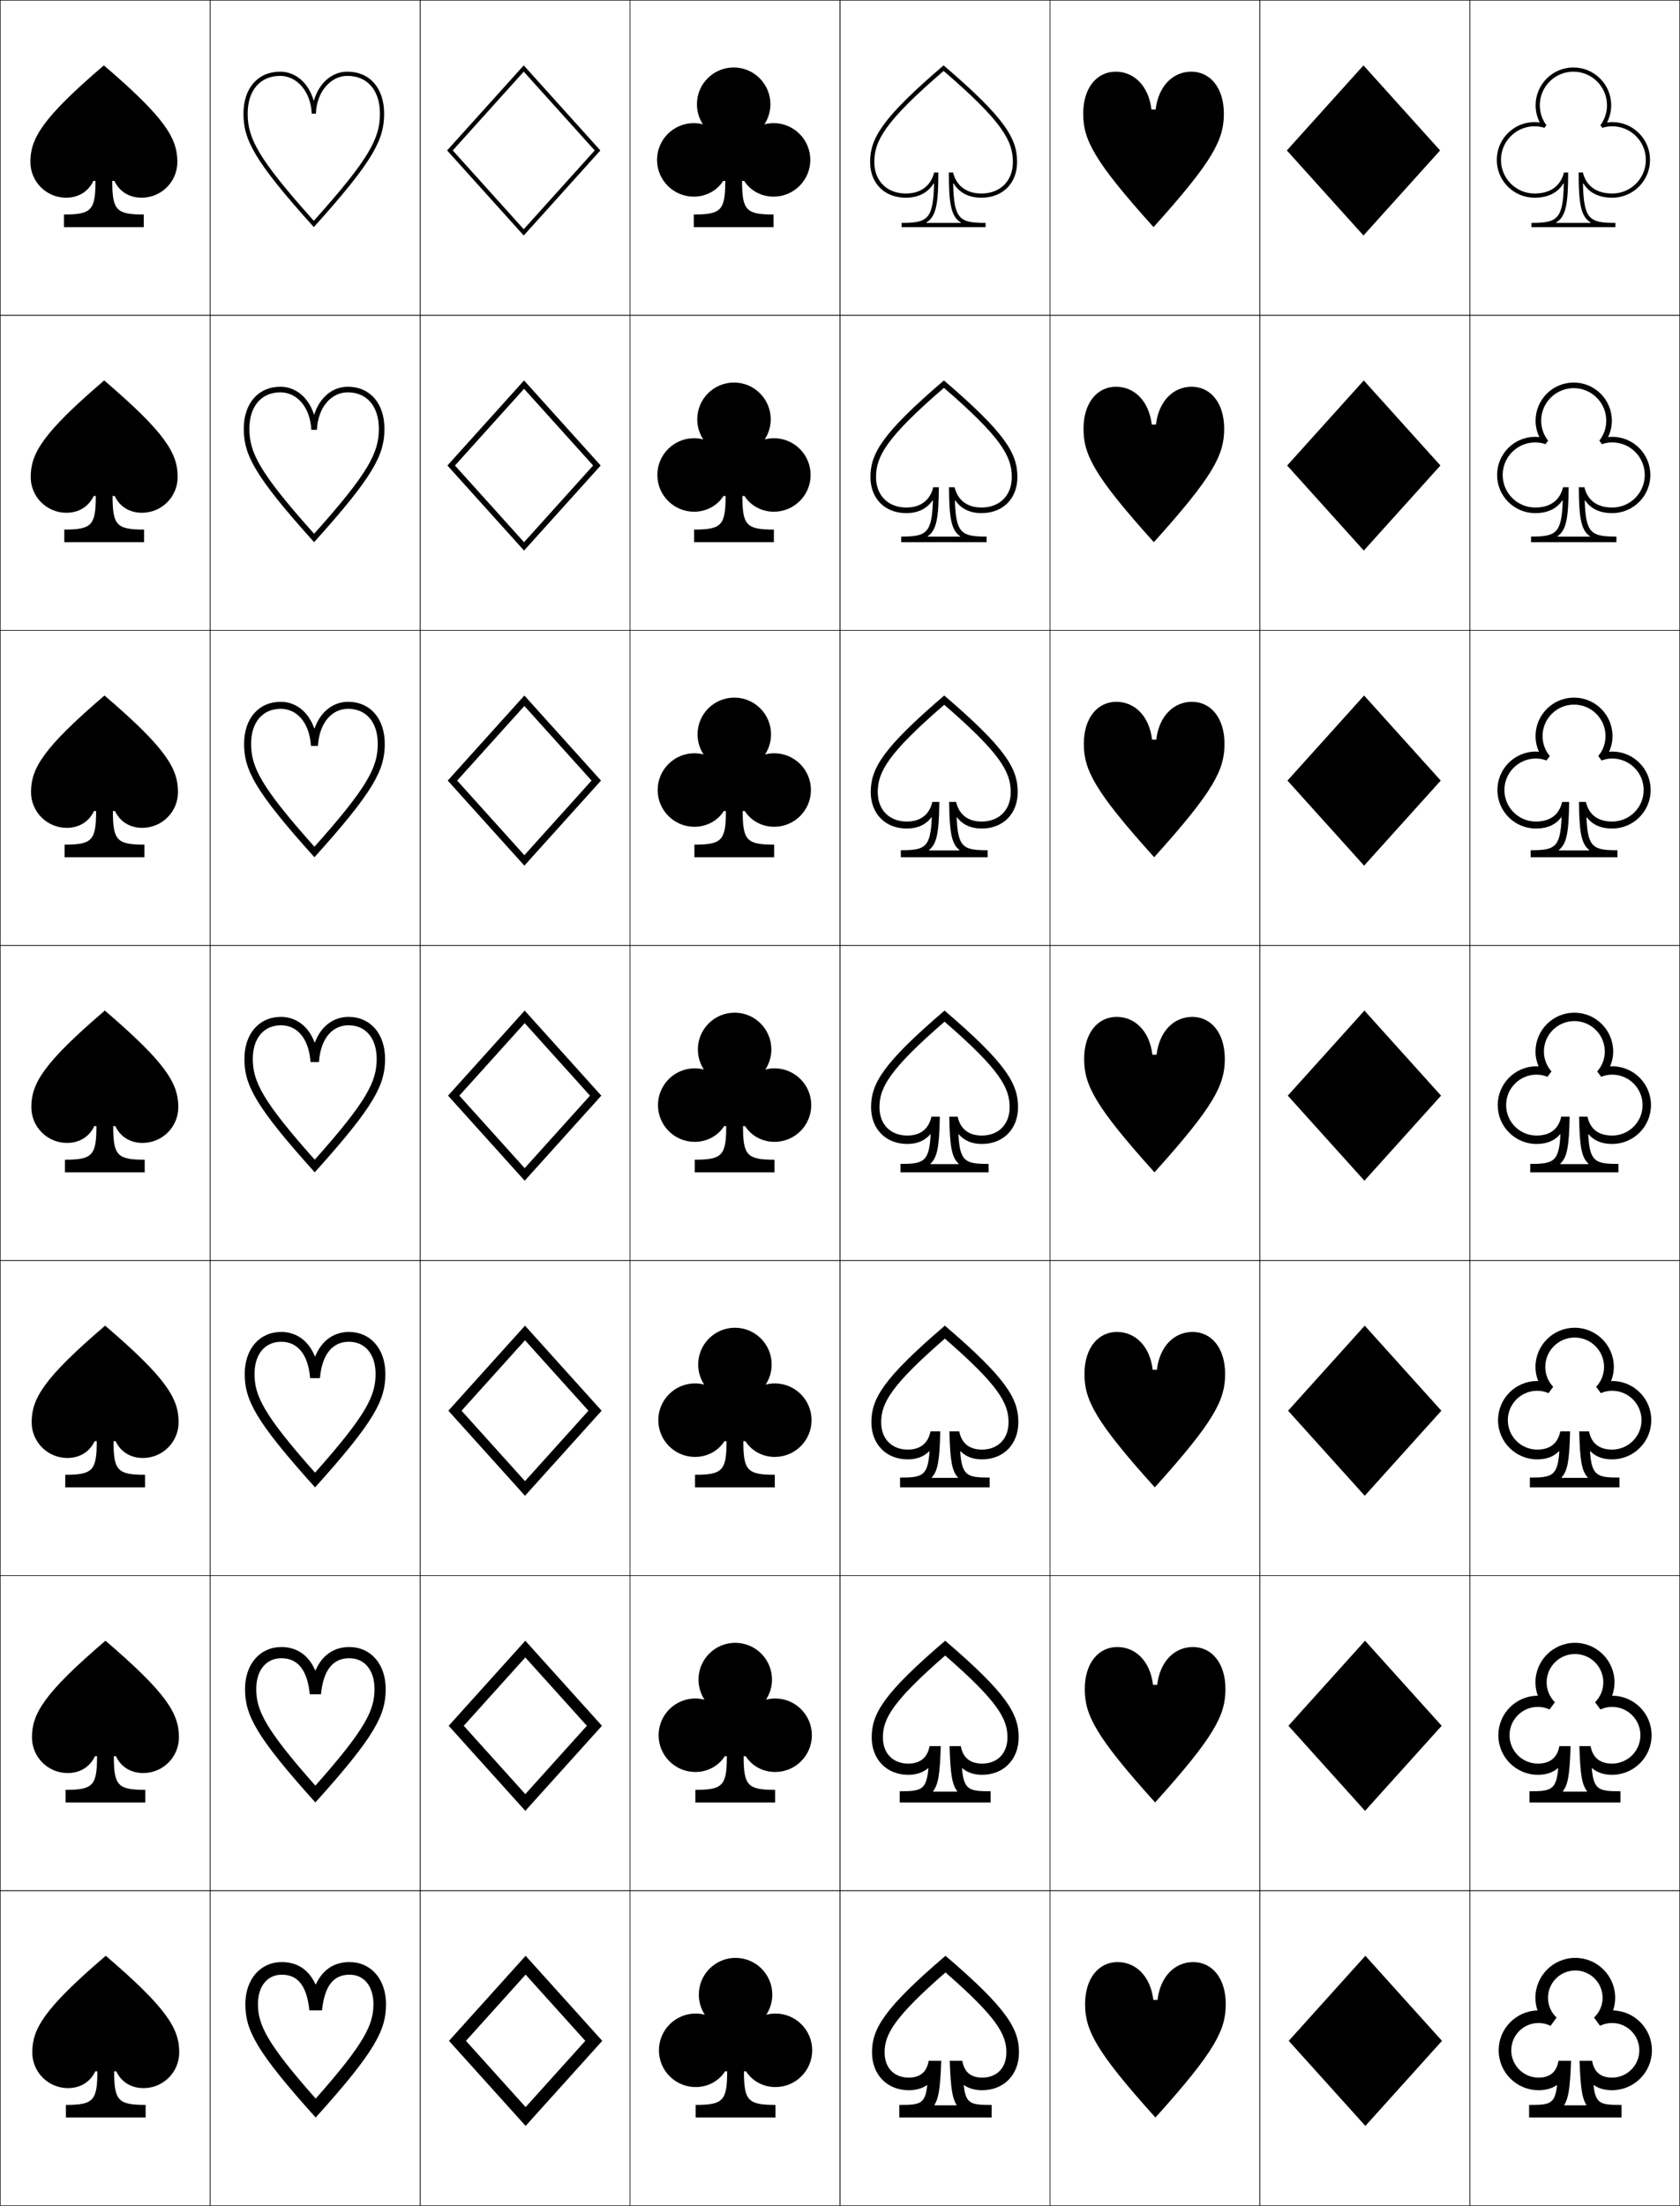 <?xml version="1.0" encoding="utf-8"?>
<!-- Generator: Adobe Illustrator 11 Build 225, SVG Export Plug-In . SVG Version: 6.0.0 Build 78)  -->
<!DOCTYPE svg PUBLIC "-//W3C//DTD SVG 1.0//EN"    "http://www.w3.org/TR/2001/REC-SVG-20010904/DTD/svg10.dtd">
<svg  xmlns="http://www.w3.org/2000/svg" xmlns:xlink="http://www.w3.org/1999/xlink" xmlns:a="http://ns.adobe.com/AdobeSVGViewerExtensions/3.0/"
	 width="800.25" height="1050.25" viewBox="0 0 800.25 1050.25" overflow="visible" enable-background="new 0 0 800.25 1050.25"
	 xml:space="preserve">
		<g id="レイヤー1">
			<g>
				<rect x="0.125" y="0.125" fill="none" stroke="#000000" stroke-width="0.25" width="100" height="150"/> 
				<rect x="100.125" y="0.125" fill="none" stroke="#000000" stroke-width="0.25" width="100" height="150"/> 
				<rect x="200.125" y="0.125" fill="none" stroke="#000000" stroke-width="0.25" width="100" height="150"/> 
				<rect x="300.125" y="0.125" fill="none" stroke="#000000" stroke-width="0.25" width="100" height="150"/> 
				<rect x="400.125" y="0.125" fill="none" stroke="#000000" stroke-width="0.25" width="100" height="150"/> 
				<rect x="500.125" y="0.125" fill="none" stroke="#000000" stroke-width="0.25" width="100" height="150"/> 
				<rect x="600.125" y="0.125" fill="none" stroke="#000000" stroke-width="0.25" width="100" height="150"/> 
				<rect x="0.125" y="150.125" fill="none" stroke="#000000" stroke-width="0.25" width="100" height="150"/> 
				<rect x="100.125" y="150.125" fill="none" stroke="#000000" stroke-width="0.25" width="100" height="150"/> 
				<rect x="200.125" y="150.125" fill="none" stroke="#000000" stroke-width="0.25" width="100" height="150"/> 
				<rect x="300.125" y="150.125" fill="none" stroke="#000000" stroke-width="0.25" width="100" height="150"/> 
				<rect x="400.125" y="150.125" fill="none" stroke="#000000" stroke-width="0.25" width="100" height="150"/> 
				<rect x="500.125" y="150.125" fill="none" stroke="#000000" stroke-width="0.25" width="100" height="150"/> 
				<rect x="600.125" y="150.125" fill="none" stroke="#000000" stroke-width="0.25" width="100" height="150"/> 
				<rect x="0.125" y="300.125" fill="none" stroke="#000000" stroke-width="0.25" width="100" height="150"/> 
				<rect x="100.125" y="300.125" fill="none" stroke="#000000" stroke-width="0.25" width="100" height="150"/> 
				<rect x="200.125" y="300.125" fill="none" stroke="#000000" stroke-width="0.25" width="100" height="150"/> 
				<rect x="300.125" y="300.125" fill="none" stroke="#000000" stroke-width="0.25" width="100" height="150"/> 
				<rect x="400.125" y="300.125" fill="none" stroke="#000000" stroke-width="0.25" width="100" height="150"/> 
				<rect x="500.125" y="300.125" fill="none" stroke="#000000" stroke-width="0.25" width="100" height="150"/> 
				<rect x="600.125" y="300.125" fill="none" stroke="#000000" stroke-width="0.25" width="100" height="150"/> 
				<rect x="0.125" y="450.125" fill="none" stroke="#000000" stroke-width="0.25" width="100" height="150"/> 
				<rect x="100.125" y="450.125" fill="none" stroke="#000000" stroke-width="0.25" width="100" height="150"/> 
				<rect x="200.125" y="450.125" fill="none" stroke="#000000" stroke-width="0.25" width="100" height="150"/> 
				<rect x="300.125" y="450.125" fill="none" stroke="#000000" stroke-width="0.25" width="100" height="150"/> 
				<rect x="400.125" y="450.125" fill="none" stroke="#000000" stroke-width="0.25" width="100" height="150"/> 
				<rect x="500.125" y="450.125" fill="none" stroke="#000000" stroke-width="0.25" width="100" height="150"/> 
				<rect x="600.125" y="450.125" fill="none" stroke="#000000" stroke-width="0.25" width="100" height="150"/> 
				<rect x="0.125" y="600.125" fill="none" stroke="#000000" stroke-width="0.25" width="100" height="150"/> 
				<rect x="100.125" y="600.125" fill="none" stroke="#000000" stroke-width="0.25" width="100" height="150"/> 
				<rect x="200.125" y="600.125" fill="none" stroke="#000000" stroke-width="0.25" width="100" height="150"/> 
				<rect x="300.125" y="600.125" fill="none" stroke="#000000" stroke-width="0.25" width="100" height="150"/> 
				<rect x="400.125" y="600.125" fill="none" stroke="#000000" stroke-width="0.25" width="100" height="150"/> 
				<rect x="500.125" y="600.125" fill="none" stroke="#000000" stroke-width="0.25" width="100" height="150"/> 
				<rect x="600.125" y="600.125" fill="none" stroke="#000000" stroke-width="0.25" width="100" height="150"/> 
				<rect x="0.125" y="750.125" fill="none" stroke="#000000" stroke-width="0.25" width="100" height="150"/> 
				<rect x="100.125" y="750.125" fill="none" stroke="#000000" stroke-width="0.25" width="100" height="150"/> 
				<rect x="200.125" y="750.125" fill="none" stroke="#000000" stroke-width="0.25" width="100" height="150"/> 
				<rect x="300.125" y="750.125" fill="none" stroke="#000000" stroke-width="0.25" width="100" height="150"/> 
				<rect x="400.125" y="750.125" fill="none" stroke="#000000" stroke-width="0.25" width="100" height="150"/> 
				<rect x="500.125" y="750.125" fill="none" stroke="#000000" stroke-width="0.25" width="100" height="150"/> 
				<rect x="600.125" y="750.125" fill="none" stroke="#000000" stroke-width="0.25" width="100" height="150"/> 
				<rect x="0.125" y="900.125" fill="none" stroke="#000000" stroke-width="0.25" width="100" height="150"/> 
				<rect x="100.125" y="900.125" fill="none" stroke="#000000" stroke-width="0.25" width="100" height="150"/> 
				<rect x="200.125" y="900.125" fill="none" stroke="#000000" stroke-width="0.25" width="100" height="150"/> 
				<rect x="300.125" y="900.125" fill="none" stroke="#000000" stroke-width="0.25" width="100" height="150"/> 
				<rect x="400.125" y="900.125" fill="none" stroke="#000000" stroke-width="0.25" width="100" height="150"/> 
				<rect x="500.125" y="900.125" fill="none" stroke="#000000" stroke-width="0.25" width="100" height="150"/> 
				<rect x="600.125" y="900.125" fill="none" stroke="#000000" stroke-width="0.25" width="100" height="150"/> 
				<rect x="700.125" y="0.125" fill="none" stroke="#000000" stroke-width="0.25" width="100" height="150"/> 
				<rect x="700.125" y="150.125" fill="none" stroke="#000000" stroke-width="0.25" width="100" height="150"/> 
				<rect x="700.125" y="300.125" fill="none" stroke="#000000" stroke-width="0.25" width="100" height="150"/> 
				<rect x="700.125" y="450.125" fill="none" stroke="#000000" stroke-width="0.25" width="100" height="150"/> 
				<rect x="700.125" y="600.125" fill="none" stroke="#000000" stroke-width="0.25" width="100" height="150"/> 
				<rect x="700.125" y="750.125" fill="none" stroke="#000000" stroke-width="0.25" width="100" height="150"/> 
				<rect x="700.125" y="900.125" fill="none" stroke="#000000" stroke-width="0.25" width="100" height="150"/> 
			</g>
			<g>
				<path d="M69.375,1008.125v-6c-13.085,0-15-2.05-15-16h1c2.389,5.087,7.096,8,13,8
					c9.389,0,17-7.611,17-17c0-11.198-5.559-20.814-35-46c-29.441,25.186-35,34.802-35,46
					c0,9.389,7.611,17,17,17c5.904,0,10.611-2.913,13-8h1c0,13.95-1.915,16-15,16v6H69.375z"/>
				<path d="M69.225,858.125v-6c-13.085,0-15-2.05-15-16h1c2.389,5.087,7.096,8,13,8
					c9.389,0,17-7.611,17-17c0-11.198-5.559-20.814-35-46c-29.441,25.186-35,34.802-35,46
					c0,9.389,7.611,17,17,17c5.904,0,10.611-2.913,13-8h1c0,13.95-1.915,16-15,16v6H69.225z"/>
				<path d="M69.075,708.125v-6c-13.084,0-15-2.05-15-16h1c2.389,5.087,7.096,8,13,8
					c9.388,0,17-7.611,17-17c0-11.198-5.559-20.814-35-46
					c-29.442,25.186-35,34.802-35,46c0,9.389,7.611,17,17,17
					c5.904,0,10.611-2.913,13-8h1c0,13.95-1.915,16-15,16v6H69.075z"/>
				<path d="M68.925,558.125v-6c-13.085,0-15-2.05-15-16h1c2.389,5.087,7.096,8,13,8
					c9.389,0,17-7.611,17-17c0-11.198-5.559-20.814-35-46c-29.441,25.186-35,34.802-35,46
					c0,9.389,7.611,17,17,17c5.904,0,10.611-2.913,13-8h1c0,13.95-1.915,16-15,16v6H68.925z"/>
				<path d="M68.774,408.125v-6c-13.085,0-15-2.049-15-16h1
					c2.388,5.087,7.096,8,13,8c9.389,0,17-7.611,17-17
					c0-11.198-5.559-20.814-35-46c-29.441,25.185-35,34.802-35,46
					c0,9.389,7.611,17,17,17c5.904,0,10.611-2.914,13-8h1
					c0,13.951-1.916,16-15,16v6H68.774z"/>
				<path d="M68.625,258.125v-6c-13.085,0-15-2.05-15-16h1c2.389,5.087,7.096,8,13,8
					c9.389,0,17-7.611,17-17c0-11.198-5.559-20.814-35-46c-29.441,25.186-35,34.802-35,46
					c0,9.389,7.611,17,17,17c5.904,0,10.611-2.913,13-8h1c0,13.95-1.915,16-15,16v6H68.625z"/>
				<path d="M68.475,108.125v-6c-13.085,0-15-2.05-15-16h1c2.389,5.087,7.096,8,13,8
					c9.389,0,17-7.611,17-17c0-11.198-5.559-20.814-35-46c-29.441,25.186-35,34.802-35,46
					c0,9.389,7.611,17,17,17c5.904,0,10.611-2.913,13-8h1c0,13.95-1.915,16-15,16v6H68.475z"/>
			</g>
			<g>
				<path d="M551.375,952.125c1.354-11.396,8.423-18,17-18c8.964,0,15.5,7.62,15.5,20
					c0,12.3-4.917,22.293-33.5,54c-28.583-31.707-33.5-41.7-33.5-54c0-12.38,6.536-20,15.5-20
					c8.577,0,15.646,6.604,17,18H551.375z"/>
				<path d="M551.225,802.125c1.354-11.396,8.423-18,17-18c8.964,0,15.5,7.62,15.5,20
					c0,12.3-4.917,22.293-33.5,54c-28.583-31.707-33.5-41.7-33.5-54c0-12.38,6.536-20,15.5-20
					c8.577,0,15.646,6.604,17,18H551.225z"/>
				<path d="M551.075,652.125c1.354-11.396,8.423-18,17-18c8.964,0,15.5,7.62,15.5,20
					c0,12.3-4.917,22.293-33.5,54c-28.583-31.707-33.5-41.7-33.5-54c0-12.38,6.536-20,15.5-20
					c8.577,0,15.646,6.604,17,18H551.075z"/>
				<path d="M550.925,502.125c1.354-11.396,8.423-18,17-18c8.964,0,15.5,7.62,15.5,20
					c0,12.3-4.917,22.293-33.5,54c-28.583-31.707-33.5-41.7-33.5-54c0-12.38,6.536-20,15.5-20
					c8.577,0,15.646,6.604,17,18H550.925z"/>
				<path d="M550.774,352.125c1.354-11.396,8.423-18,17-18c8.964,0,15.5,7.62,15.5,20
					c0,12.3-4.917,22.293-33.5,54c-28.583-31.707-33.5-41.7-33.5-54
					c0-12.379,6.536-20,15.5-20c8.577,0,15.646,6.604,17,18H550.774z"/>
				<path d="M550.625,202.125c1.354-11.396,8.423-18,17-18c8.964,0,15.5,7.62,15.5,20
					c0,12.3-4.917,22.293-33.5,54c-28.583-31.707-33.5-41.7-33.5-54c0-12.38,6.536-20,15.5-20
					c8.577,0,15.646,6.604,17,18H550.625z"/>
				<path d="M550.475,52.125c1.354-11.396,8.423-18,17-18c8.964,0,15.5,7.62,15.5,20
					c0,12.3-4.917,22.293-33.5,54c-28.583-31.707-33.5-41.7-33.5-54c0-12.38,6.536-20,15.5-20
					c8.577,0,15.646,6.604,17,18H550.475z"/>
			</g>
			<g>
				<path d="M369.375,1008.125v-6c-13.085,0-15-2.05-15-16h1c2.925,4.639,8.205,7.5,14,7.5
					c9.665,0,17.5-7.835,17.5-17.5s-7.835-17.5-17.5-17.5c-1.508,0-2.963,0.211-4.357,0.569
					c1.801-2.751,2.857-6.035,2.857-9.569c0-9.665-7.835-17.5-17.5-17.5s-17.5,7.835-17.5,17.5
					c0,3.534,1.057,6.818,2.857,9.569C334.338,958.836,332.883,958.625,331.375,958.625
					c-9.665,0-17.5,7.835-17.5,17.5s7.835,17.5,17.5,17.5c5.795,0,11.075-2.861,14-7.5h1
					c0,13.95-1.915,16-15,16v6H369.375z"/>
				<path d="M369.225,858.125v-6c-13.085,0-15-2.05-15-16h1c2.925,4.639,8.205,7.5,14,7.5
					c9.665,0,17.5-7.835,17.5-17.5s-7.835-17.5-17.5-17.5c-1.508,0-2.963,0.211-4.357,0.569
					c1.801-2.751,2.857-6.035,2.857-9.569c0-9.665-7.835-17.5-17.5-17.5s-17.5,7.835-17.5,17.5
					c0,3.534,1.057,6.818,2.857,9.569c-1.395-0.358-2.85-0.569-4.357-0.569
					c-9.665,0-17.5,7.835-17.5,17.5s7.835,17.5,17.5,17.5c5.795,0,11.075-2.861,14-7.5h1
					c0,13.95-1.915,16-15,16v6H369.225z"/>
				<path d="M369.075,708.125v-6c-13.085,0-15-2.05-15-16h1c2.925,4.639,8.205,7.5,14,7.5
					c9.665,0,17.5-7.835,17.5-17.5s-7.835-17.5-17.5-17.5c-1.508,0-2.963,0.211-4.357,0.569
					c1.801-2.751,2.857-6.035,2.857-9.569c0-9.665-7.835-17.5-17.5-17.5
					s-17.5,7.835-17.5,17.5c0,3.534,1.057,6.818,2.858,9.569
					c-1.395-0.358-2.85-0.569-4.358-0.569c-9.665,0-17.5,7.835-17.5,17.5
					s7.835,17.5,17.5,17.5c5.795,0,11.076-2.861,14-7.5h1c0,13.95-1.915,16-15,16v6H369.075z"/>
				<path d="M368.925,558.125v-6c-13.085,0-15-2.05-15-16h1c2.925,4.639,8.205,7.5,14,7.5
					c9.665,0,17.5-7.835,17.5-17.5s-7.835-17.5-17.5-17.5c-1.508,0-2.963,0.211-4.357,0.569
					c1.801-2.751,2.857-6.035,2.857-9.569c0-9.665-7.835-17.5-17.5-17.5s-17.5,7.835-17.5,17.5
					c0,3.534,1.057,6.818,2.857,9.569c-1.395-0.358-2.85-0.569-4.357-0.569
					c-9.665,0-17.5,7.835-17.5,17.5s7.835,17.5,17.5,17.5c5.795,0,11.075-2.861,14-7.5h1
					c0,13.95-1.915,16-15,16v6H368.925z"/>
				<path d="M368.774,408.125v-6c-13.085,0-15-2.049-15-16h1c2.925,4.639,8.205,7.5,14,7.5
					c9.665,0,17.5-7.834,17.5-17.5s-7.835-17.5-17.5-17.5
					c-1.508,0-2.963,0.211-4.357,0.57c1.801-2.751,2.857-6.035,2.857-9.57
					c0-9.665-7.835-17.5-17.5-17.5s-17.5,7.835-17.5,17.5
					c0,3.535,1.056,6.819,2.857,9.57c-1.395-0.359-2.85-0.57-4.357-0.57
					c-9.665,0-17.5,7.835-17.5,17.5s7.835,17.5,17.5,17.5
					c5.795,0,11.075-2.861,14-7.5h1c0,13.951-1.916,16-15,16v6H368.774z"/>
				<path d="M368.625,258.125v-6c-13.085,0-15-2.05-15-16h1c2.925,4.639,8.205,7.5,14,7.5
					c9.665,0,17.5-7.835,17.5-17.5s-7.835-17.5-17.5-17.5c-1.508,0-2.963,0.211-4.357,0.569
					c1.801-2.751,2.857-6.035,2.857-9.569c0-9.665-7.835-17.5-17.5-17.5s-17.5,7.835-17.5,17.5
					c0,3.534,1.057,6.818,2.857,9.569C333.588,208.836,332.133,208.625,330.625,208.625
					c-9.665,0-17.5,7.835-17.5,17.5s7.835,17.5,17.5,17.5c5.795,0,11.075-2.861,14-7.5h1
					c0,13.95-1.915,16-15,16v6H368.625z"/>
				<path d="M368.475,108.125v-6c-13.085,0-15-2.05-15-16h1c2.925,4.639,8.205,7.5,14,7.5
					c9.665,0,17.5-7.835,17.5-17.5s-7.835-17.5-17.5-17.5c-1.508,0-2.963,0.211-4.357,0.569
					c1.801-2.751,2.857-6.035,2.857-9.569c0-9.665-7.835-17.5-17.5-17.5
					c-9.665,0-17.5,7.835-17.5,17.5c0,3.534,1.057,6.818,2.857,9.569
					c-1.395-0.358-2.85-0.569-4.357-0.569c-9.665,0-17.5,7.835-17.5,17.5
					s7.835,17.5,17.5,17.5c5.795,0,11.075-2.861,14-7.5h1c0,13.95-1.915,16-15,16v6H368.475z"/>
			</g>
			<g>
				<polygon points="650.375,1012.125 613.875,971.625 650.375,931.125 686.875,971.625 "/>
				<polygon points="650.225,862.125 613.725,821.625 650.225,781.125 686.725,821.625 "/>
				<polygon points="650.075,712.125 613.575,671.625 650.075,631.125 686.575,671.625 "/>
				<polygon points="649.925,562.125 613.425,521.625 649.925,481.125 686.425,521.625 "/>
				<polygon points="649.774,412.125 613.274,371.625 649.774,331.125 686.274,371.625 "/>
				<polygon points="649.625,262.125 613.125,221.625 649.625,181.125 686.125,221.625 "/>
				<polygon points="649.475,112.125 612.975,71.625 649.475,31.125 685.975,71.625 "/>
			</g>
			<g>
				<polygon points="250.375,931.125 213.875,971.625 250.375,1012.125 250.375,1003.163 221.952,971.625 
					250.375,940.087 278.798,971.625 250.375,1003.163 250.375,1012.125 286.875,971.625 "/>
				<polygon points="250.225,781.125 213.725,821.625 250.225,862.125 250.225,854.159 220.904,821.625 
					250.225,789.091 279.545,821.625 250.225,854.159 250.225,862.125 286.725,821.625 "/>
				<polygon points="250.075,631.125 213.575,671.625 250.075,712.125 250.075,705.154 219.857,671.625 
					250.075,638.096 280.292,671.625 250.075,705.154 250.075,712.125 286.575,671.625 "/>
				<polygon points="249.925,481.125 213.425,521.625 249.925,562.125 249.925,556.15 218.81,521.625 
					249.925,487.1 281.04,521.625 249.925,556.15 249.925,562.125 286.425,521.625 "/>
				<polygon points="249.775,407.146 217.762,371.625 249.775,336.104 281.787,371.625 
					249.775,407.146 249.775,412.125 286.274,371.625 249.775,331.125 213.274,371.625 
					249.775,412.125 "/>
				<polygon points="249.625,258.142 216.715,221.625 249.625,185.108 282.535,221.625 249.625,258.142 
					249.625,262.125 286.125,221.625 249.625,181.125 213.125,221.625 249.625,262.125 "/>
				<polygon points="249.475,31.125 212.975,71.625 249.475,112.125 249.475,109.138 215.667,71.625 
					249.475,34.112 283.283,71.625 249.475,109.138 249.475,112.125 285.975,71.625 "/>
			</g>
			<line x1="165.475" y1="36.125" x2="165.475" y2="34.125"/>
			<g>
				<path d="M149.576,47.78C151.914,39.688,157.993,34.125,165.475,34.125v2
					c-7.904,0-14.633,7.47-15,18h-2c-0.367-10.53-7.096-18-15-18c-9.561,0-15.5,6.897-15.5,18
					c0,11.639,4.855,21.285,31.5,50.998c26.645-29.713,31.5-39.359,31.5-50.998
					c0-11.103-5.939-18-15.5-18v-2c10.703,0,17.5,7.898,17.5,20c0,12.3-4.917,22.293-33.5,54
					c-28.583-31.707-33.5-41.7-33.5-54c0-12.102,6.797-20,17.5-20
					c7.482,0,13.562,5.563,15.9,13.655H149.576z"/>
				<path d="M180.458,204.125c0-10.669-5.691-17.333-14.805-17.333V184.125
					c10.62,0,17.472,7.953,17.472,20c0,12.3-4.917,22.293-33.5,54
					c-28.583-31.707-33.5-41.7-33.5-54c0-12.047,6.852-20,17.472-20
					c7.173,0,13.33,4.988,15.928,13.144h0.2
					C152.323,189.113,158.479,184.125,165.653,184.125v2.666
					c-7.81,0-14.172,7.017-14.695,17.833h-2.667
					c-0.523-10.816-6.885-17.833-14.695-17.833c-9.114,0-14.806,6.664-14.806,17.333
					c0,11.31,4.708,20.809,30.833,49.998C175.75,224.934,180.458,215.435,180.458,204.125z
					"/>
				<path d="M179.941,354.125c0-10.236-5.442-16.667-14.11-16.667V334.125
					c10.537,0,17.444,8.007,17.444,20c0,12.3-4.917,22.293-33.5,54
					c-28.583-31.707-33.5-41.7-33.5-54c0-11.993,6.907-20,17.444-20
					c6.864,0,13.098,4.413,15.957,12.633H149.875
					c2.859-8.22,9.092-12.633,15.956-12.633v3.333
					c-7.715,0-13.711,6.564-14.389,17.667h-3.333
					c-0.678-11.103-6.674-17.667-14.39-17.667c-8.668,0-14.11,6.43-14.11,16.667
					c0,10.981,4.561,20.332,30.167,48.997C175.381,374.457,179.941,365.106,179.941,354.125z"
					/>
				<path d="M133.841,484.125c6.555,0,12.865,3.837,15.984,12.121h0.199
					c3.119-8.284,9.43-12.121,15.984-12.121v4c-7.621,0-13.25,6.111-14.084,17.5h-4
					c-0.834-11.389-6.463-17.5-14.084-17.5c-8.223,0-13.416,6.196-13.416,16
					c0,10.652,4.413,19.855,29.5,47.996c25.087-28.141,29.5-37.344,29.5-47.996
					c0-9.804-5.193-16-13.416-16v-4c10.454,0,17.416,8.062,17.416,20
					c0,12.3-4.917,22.293-33.5,54c-28.583-31.707-33.5-41.7-33.5-54
					C116.425,492.187,123.387,484.125,133.841,484.125z"/>
				<path d="M150.074,708.125c-28.583-31.707-33.5-41.7-33.5-54
					c0-11.885,7.017-20,17.387-20c6.246,0,12.634,3.261,16.013,11.609h0.199
					c3.379-8.349,9.768-11.609,16.013-11.609v4.666
					c-7.527,0-12.789,5.658-13.779,17.334h-4.667
					c-0.989-11.676-6.251-17.334-13.779-17.334c-7.776,0-12.721,5.963-12.721,15.334
					c0,10.323,4.266,19.379,28.833,46.995c24.568-27.616,28.834-36.672,28.834-46.995
					c0-9.371-4.945-15.334-12.722-15.334V634.125c10.371,0,17.388,8.115,17.388,20
					C183.575,666.425,178.658,676.418,150.074,708.125z"/>
				<path d="M150.225,858.125c-28.583-31.707-33.5-41.7-33.5-54c0-11.83,7.072-20,17.359-20
					c5.936,0,12.401,2.686,16.04,11.099h0.2
					c3.639-8.413,10.104-11.099,16.041-11.099v5.333
					c-7.434,0-12.33,5.205-13.474,17.167h-5.333
					c-1.145-11.962-6.041-17.167-13.474-17.167c-7.33,0-12.026,5.729-12.026,14.667
					c0,9.995,4.118,18.903,28.167,45.994c24.048-27.091,28.167-35.999,28.167-45.994
					c0-8.938-4.696-14.667-12.026-14.667V784.125c10.288,0,17.359,8.17,17.359,20
					C183.725,816.425,178.808,826.418,150.225,858.125z"/>
				<path d="M134.206,934.125c-10.204,0-17.331,8.225-17.331,20c0,12.3,4.917,22.293,33.5,54
					c28.583-31.707,33.5-41.7,33.5-54c0-11.775-7.127-20-17.331-20v6
					c6.884,0,11.331,5.495,11.331,14c0,9.666-3.971,18.427-27.5,44.993
					c-23.529-26.566-27.5-35.327-27.5-44.993c0-8.505,4.447-14,11.331-14
					c7.34,0,11.869,4.752,13.169,17h6c1.3-12.248,5.829-17,13.169-17v-6
					c-5.627,0-12.17,2.11-16.069,10.588h-0.2
					C146.375,936.235,139.833,934.125,134.206,934.125z"/>
			</g>
			<g>
				<path d="M457.684,106.125v-0.2c-4.754-2.844-5.709-9.229-5.709-23.8h2
					c1.632,6.462,6.48,10,13.5,10c8.846,0,15-5.823,15-15c0-10.097-5.025-19.271-33-43.354
					V31.125c29.441,25.186,35,34.802,35,46c0,10.168-6.832,17-17,17
					c-6.037,0-10.527-2.415-13.25-6.768h-0.2
					c0.362,16.99,2.998,18.768,15.45,18.768v2h-40v-2
					c12.452,0,15.088-1.777,15.45-18.768h-0.2
					c-2.723,4.353-7.213,6.768-13.25,6.768c-10.168,0-17-6.832-17-17
					c0-11.198,5.559-20.814,35-46v2.646c-27.975,24.082-33,33.257-33,43.354
					c0,9.177,6.154,15,15,15c7.02,0,11.868-3.538,13.5-10h2
					c0,14.57-0.955,20.956-5.709,23.8V106.125H457.684z"/>
				<path d="M449.625,184.653V181.125c29.44,25.185,34.999,34.802,34.999,46
					c0,10.24-6.893,17.167-17.083,17.167c-5.601,0-9.811-2.144-12.478-6.036h-0.2
					c0.471,15.683,3.099,17.203,15.095,17.203v2.666h-40.667v-2.666
					c11.996,0,14.624-1.52,15.096-17.203h-0.201
					c-2.667,3.892-6.877,6.036-12.478,6.036c-10.191,0-17.084-6.927-17.084-17.167
					c0-11.198,5.559-20.815,35.001-46V184.653
					c-27.396,23.628-32.334,32.63-32.334,42.472c0,8.892,5.901,14.5,14.417,14.5
					c6.763,0,11.326-3.404,12.831-9.667h2.666
					c-0.084,14.436-1.017,20.43-5.296,23.333v0.2h15.431v-0.2
					c-4.279-2.903-5.213-8.897-5.296-23.333h2.667
					c1.504,6.263,6.068,9.667,12.83,9.667c8.516,0,14.417-5.608,14.417-14.5
					C481.958,217.283,477.021,208.281,449.625,184.653z"/>
				<path d="M449.774,335.535V331.125c29.441,25.186,35,34.802,35,46
					c0,10.311-6.953,17.333-17.166,17.333c-5.164,0-9.094-1.873-11.706-5.305h-0.201
					c0.58,14.376,3.201,15.638,14.74,15.638V408.125h-41.333v-3.333
					c11.539,0,14.16-1.262,14.739-15.638h-0.2
					c-2.612,3.432-6.542,5.305-11.706,5.305c-10.214,0-17.167-7.022-17.167-17.333
					c0-11.198,5.559-20.814,35-46V335.535c-26.816,23.174-31.666,32.003-31.666,41.59
					c0,8.607,5.647,14,13.833,14c6.505,0,10.784-3.27,12.161-9.333h3.334
					c-0.168,14.302-1.078,19.905-4.883,22.867v0.2h14.442v-0.2
					c-3.805-2.962-4.716-8.564-4.883-22.867h3.333
					c1.378,6.064,5.656,9.333,12.162,9.333c8.186,0,13.833-5.393,13.833-14
					C481.441,367.538,476.592,358.709,449.774,335.535z"/>
				<path d="M456.652,554.225v-0.199c-3.33-3.021-4.219-8.232-4.47-22.4h4
					c1.25,5.865,5.244,9,11.492,9c7.855,0,13.25-5.178,13.25-13.5
					c0-9.332-4.762-17.988-31-40.709V481.125c29.441,25.186,35,34.802,35,46
					c0,10.383-7.014,17.5-17.25,17.5c-4.728,0-8.377-1.602-10.934-4.573h-0.201
					c0.688,13.069,3.302,14.073,14.385,14.073v4h-42v-4
					c11.083,0,13.696-1.004,14.385-14.073h-0.201
					c-2.557,2.972-6.206,4.573-10.934,4.573c-10.236,0-17.25-7.117-17.25-17.5
					c0-11.198,5.559-20.814,35-46v5.291c-26.238,22.721-31,31.377-31,40.709
					c0,8.322,5.395,13.5,13.25,13.5c6.248,0,10.242-3.135,11.492-9h4
					c-0.251,14.168-1.14,19.379-4.47,22.4v0.199H456.652z"/>
				<path d="M480.408,677.125c0-9.077-4.674-17.561-30.334-39.827V631.125
					c29.442,25.186,35,34.802,35,46c0,10.454-7.074,17.666-17.333,17.666
					c-4.291,0-7.659-1.33-10.162-3.842h-0.2
					c0.797,11.763,3.402,12.509,14.029,12.509V708.125h-42.667v-4.667
					c10.627,0,13.232-0.746,14.029-12.509h-0.2
					c-2.503,2.512-5.871,3.842-10.162,3.842c-10.259,0-17.333-7.212-17.333-17.666
					c0-11.198,5.558-20.814,34.999-46v6.173c-25.659,22.267-30.333,30.75-30.333,39.827
					c0,8.038,5.142,13,12.667,13c5.99,0,9.7-3.001,10.822-8.667h4.667
					c-0.335,14.034-1.201,18.854-4.057,21.934v0.199h12.468v-0.199
					c-2.855-3.08-3.722-7.899-4.057-21.934h4.666
					c1.123,5.666,4.833,8.667,10.823,8.667
					C475.267,690.125,480.408,685.163,480.408,677.125z"/>
				<path d="M479.892,827.125c0-8.822-4.586-17.132-29.667-38.946V781.125
					c29.441,25.186,35,34.802,35,46c0,10.526-7.135,17.833-17.416,17.833
					c-3.854,0-6.943-1.059-9.391-3.11h-0.2
					c0.905,10.455,3.504,10.944,13.674,10.944V858.125h-43.333v-5.333
					c10.17,0,12.769-0.489,13.674-10.944H442.031
					c-2.447,2.052-5.535,3.11-9.39,3.11c-10.281,0-17.417-7.307-17.417-17.833
					c0-11.198,5.559-20.814,35-46v7.054c-25.08,21.814-29.666,30.124-29.666,38.946
					c0,7.753,4.889,12.5,12.083,12.5c5.733,0,9.159-2.866,10.153-8.333h5.334
					c-0.419,13.899-1.263,18.327-3.644,21.467v0.199h11.479v-0.199
					c-2.381-3.14-3.226-7.567-3.644-21.467h5.333
					c0.995,5.467,4.421,8.333,10.154,8.333
					C475.003,839.625,479.892,834.878,479.892,827.125z"/>
				<path d="M455.621,1002.325V1002.125c-1.906-3.198-2.729-7.234-3.23-21h6
					c0.867,5.269,4.009,8,9.484,8c6.864,0,11.5-4.531,11.5-12c0-8.567-4.498-16.704-29-38.064
					V931.125c29.441,25.186,35,34.802,35,46c0,10.598-7.196,18-17.5,18
					c-3.418,0-6.226-0.788-8.618-2.379h-0.2
					c1.014,9.147,3.604,9.379,13.318,9.379v6h-44v-6
					c9.714,0,12.305-0.231,13.318-9.379h-0.2
					C439.101,994.337,436.293,995.125,432.875,995.125c-10.304,0-17.5-7.402-17.5-18
					c0-11.198,5.559-20.814,35-46v7.936c-24.502,21.36-29,29.497-29,38.064
					c0,7.469,4.636,12,11.5,12c5.476,0,8.617-2.731,9.484-8h6
					c-0.502,13.766-1.324,17.802-3.23,21v0.2H455.621z"/>
			</g>
			<g>
				<path d="M757.684,106.125v-0.2c-4.754-2.844-5.709-9.229-5.709-23.8h2
					c1.632,6.461,6.482,10,14,10c8.836,0,16-7.163,16-16s-7.164-16-16-16
					c-1.643,0-3.219,0.267-4.711,0.727l-0.933-1.219
					c1.97-2.66,3.144-5.944,3.144-9.508c0-8.837-7.164-16-16-16v-2
					c9.94,0,18,8.059,18,18c0,2.953-0.725,5.732-1.986,8.191
					c0.815-0.113,1.641-0.191,2.486-0.191c9.94,0,18,8.059,18,18s-8.06,18-18,18
					c-6.537,0-11.028-2.416-13.75-6.768h-0.201
					c0.363,16.99,2.999,18.768,15.451,18.768v2h-40v-2
					c12.451,0,15.088-1.777,15.45-18.768h-0.2
					c-2.722,4.352-7.213,6.768-13.75,6.768c-9.94,0-18-8.059-18-18s8.06-18,18-18
					c0.846,0,1.671,0.078,2.485,0.191c-1.261-2.459-1.985-5.238-1.985-8.191
					c0-9.941,8.06-18,18-18v2c-8.837,0-16,7.163-16,16c0,3.563,1.174,6.848,3.144,9.508
					l-0.933,1.219c-1.492-0.46-3.068-0.727-4.711-0.727c-8.837,0-16,7.163-16,16
					s7.163,16,16,16c7.517,0,12.367-3.539,14-10h2c0,14.57-0.955,20.956-5.709,23.8V106.125
					H757.684z"/>
				<path d="M783.458,226.125c0-8.561-6.94-15.5-15.5-15.5
					c-1.711,0-3.347,0.303-4.878,0.828l-1.256-1.667
					c2.06-2.612,3.3-5.905,3.3-9.494c0-8.561-6.939-15.5-15.499-15.5v-2.667
					c10.032,0,18.166,8.134,18.166,18.167c0,2.812-0.663,5.465-1.82,7.83
					c0.679-0.094,1.367-0.159,2.071-0.159c9.994,0.045,18.082,8.158,18.082,18.163
					c0,10.033-8.134,18.167-18.166,18.167c-6.018,0-10.229-2.145-12.895-6.036h-0.201
					c0.472,15.683,3.1,17.203,15.096,17.203v2.666h-40.667v-2.666
					c11.995,0,14.624-1.52,15.096-17.203h-0.201
					c-2.667,3.892-6.877,6.036-12.895,6.036c-10.032,0-18.167-8.133-18.167-18.167
					c0-10.005,8.089-18.117,18.082-18.163c0.705,0,1.393,0.065,2.071,0.159
					c-1.156-2.365-1.819-5.018-1.819-7.83c0-10.033,8.134-18.167,18.167-18.167
					v2.667c-8.562,0-15.501,6.939-15.501,15.5c0,3.589,1.241,6.882,3.3,9.494
					l-1.255,1.667c-1.53-0.525-3.167-0.828-4.878-0.828
					c-8.561,0-15.5,6.939-15.5,15.5c0,8.561,6.939,15.5,15.5,15.5
					c7.177,0,11.742-3.404,13.248-9.667h2.666
					c-0.084,14.436-1.017,20.43-5.296,23.333v0.2h15.431v-0.2
					c-4.279-2.903-5.213-8.897-5.296-23.333h2.667
					c1.504,6.262,6.069,9.667,13.247,9.667
					C776.518,241.625,783.458,234.686,783.458,226.125z"/>
				<path d="M782.941,376.125c0-8.284-6.716-15-15-15c-1.779,0-3.476,0.339-5.044,0.929
					l-1.579-2.115c2.148-2.563,3.456-5.866,3.456-9.481c0-8.284-6.716-15-15-15V332.125
					c10.125,0,18.334,8.208,18.334,18.333c0,2.672-0.603,5.199-1.655,7.469
					c0.543-0.076,1.094-0.127,1.657-0.127c10.047,0.09,18.164,8.257,18.164,18.325
					c0,10.125-8.208,18.333-18.333,18.333c-5.497,0-9.428-1.873-12.039-5.305h-0.201
					c0.58,14.376,3.201,15.638,14.74,15.638V408.125h-41.333v-3.333
					c11.538,0,14.16-1.262,14.739-15.638h-0.2
					c-2.612,3.432-6.542,5.305-12.039,5.305c-10.125,0-18.334-8.208-18.334-18.333
					c0-10.068,8.118-18.234,18.164-18.325c0.564,0,1.114,0.052,1.657,0.127
					c-1.052-2.271-1.654-4.797-1.654-7.469c0-10.125,8.209-18.333,18.333-18.333v3.333
					c-8.284,0-15,6.716-15,15c0,3.615,1.309,6.918,3.456,9.481l-1.578,2.115
					c-1.569-0.59-3.265-0.929-5.044-0.929c-8.284,0-15,6.716-15,15s6.716,15,15,15
					c6.836,0,11.117-3.27,12.494-9.333h3.334
					c-0.168,14.302-1.078,19.905-4.883,22.867v0.2h14.442v-0.2
					c-3.805-2.962-4.716-8.564-4.883-22.867h3.333
					c1.378,6.064,5.658,9.333,12.495,9.333
					C776.226,391.125,782.941,384.409,782.941,376.125z"/>
				<path d="M756.652,554.225v-0.199c-3.33-3.021-4.219-8.232-4.47-22.4h4
					c1.25,5.865,5.246,9,11.742,9c8.008,0,14.5-6.492,14.5-14.5s-6.492-14.5-14.5-14.5
					c-1.848,0-3.604,0.375-5.211,1.03l-1.901-2.562
					c2.237-2.515,3.612-5.826,3.612-9.468c0-8.008-6.492-14.5-14.5-14.5v-4
					c10.217,0,18.5,8.283,18.5,18.5c0,2.531-0.541,4.932-1.489,7.108
					c0.407-0.057,0.82-0.096,1.243-0.096
					c10.1,0.136,18.246,8.356,18.246,18.487c0,10.217-8.283,18.5-18.5,18.5
					c-4.978,0-8.627-1.602-11.184-4.573h-0.201
					c0.688,13.069,3.302,14.073,14.385,14.073v4h-42v-4
					c11.082,0,13.696-1.004,14.385-14.073h-0.201
					c-2.557,2.972-6.206,4.573-11.184,4.573c-10.217,0-18.5-8.283-18.5-18.5
					c0-10.131,8.146-18.352,18.246-18.487c0.423,0,0.836,0.039,1.242,0.096
					c-0.947-2.177-1.488-4.577-1.488-7.108c0-10.217,8.283-18.5,18.5-18.5v4
					c-8.008,0-14.5,6.492-14.5,14.5c0,3.642,1.375,6.953,3.612,9.468l-1.901,2.562
					C735.528,512,733.772,511.625,731.925,511.625c-8.008,0-14.5,6.492-14.5,14.5s6.492,14.5,14.5,14.5
					c6.496,0,10.492-3.135,11.742-9h4c-0.251,14.168-1.14,19.379-4.47,22.4v0.199
					H756.652z"/>
				<path d="M781.908,676.125c0-7.732-6.269-14-14-14c-1.916,0-3.732,0.411-5.378,1.131
					l-2.224-3.01c2.325-2.467,3.769-5.787,3.769-9.454
					c0-7.732-6.269-14.001-14.001-14.001V632.125c10.31,0,18.667,8.357,18.667,18.667
					c0,2.39-0.479,4.664-1.323,6.747c0.271-0.038,0.547-0.064,0.828-0.064
					c10.152,0.182,18.328,8.456,18.328,18.65c0,10.309-8.356,18.666-18.666,18.666
					c-4.458,0-7.826-1.33-10.329-3.842h-0.2
					c0.797,11.763,3.402,12.509,14.029,12.509V708.125h-42.667v-4.667
					c10.626,0,13.232-0.746,14.029-12.509h-0.2
					c-2.503,2.512-5.871,3.842-10.329,3.842c-10.31,0-18.666-8.357-18.666-18.666
					c0-10.194,8.175-18.469,18.328-18.65c0.281,0,0.557,0.026,0.828,0.064
					c-0.844-2.083-1.323-4.357-1.323-6.747c0-10.31,8.357-18.667,18.666-18.667
					v4.666c-7.731,0-14,6.269-14,14.001c0,3.667,1.442,6.987,3.769,9.454l-2.224,3.01
					c-1.646-0.72-3.462-1.131-5.378-1.131c-7.731,0-14,6.268-14,14
					c0,7.731,6.269,14,14,14c6.156,0,9.867-3.001,10.989-8.667h4.667
					c-0.335,14.034-1.201,18.854-4.057,21.934v0.199h12.468v-0.199
					c-2.855-3.08-3.722-7.899-4.057-21.934h4.666
					c1.123,5.666,4.834,8.667,10.99,8.667
					C775.64,690.125,781.908,683.856,781.908,676.125z"/>
				<path d="M781.392,826.125c0-7.456-6.044-13.5-13.5-13.5c-1.984,0-3.86,0.448-5.545,1.232
					l-2.547-3.458c2.415-2.418,3.925-5.747,3.925-9.441c0-7.455-6.044-13.5-13.5-13.5
					V782.125c10.402,0,18.834,8.433,18.834,18.833c0,2.25-0.419,4.398-1.158,6.387
					c0.136-0.019,0.273-0.032,0.414-0.032c10.205,0.228,18.41,8.555,18.41,18.812
					c0,10.401-8.432,18.833-18.833,18.833c-3.938,0-7.026-1.059-9.474-3.11h-0.2
					c0.905,10.455,3.504,10.944,13.674,10.944V858.125h-43.333v-5.333
					c10.17,0,12.769-0.489,13.674-10.944H742.031
					c-2.447,2.052-5.535,3.11-9.473,3.11c-10.402,0-18.834-8.432-18.834-18.833
					c0-10.258,8.205-18.585,18.41-18.812c0.142,0,0.279,0.014,0.414,0.032
					c-0.738-1.988-1.157-4.137-1.157-6.387c0-10.4,8.432-18.833,18.833-18.833
					v5.333c-7.455,0-13.5,6.045-13.5,13.5c0,3.694,1.51,7.023,3.925,9.441l-2.546,3.458
					c-1.686-0.784-3.561-1.232-5.545-1.232c-7.456,0-13.5,6.044-13.5,13.5
					s6.044,13.5,13.5,13.5c5.815,0,9.242-2.866,10.236-8.333h5.334
					c-0.419,13.899-1.263,18.327-3.644,21.467v0.199h11.479v-0.199
					c-2.381-3.14-3.226-7.567-3.644-21.467h5.333
					c0.995,5.467,4.422,8.333,10.237,8.333
					C775.348,839.625,781.392,833.581,781.392,826.125z"/>
				<path d="M755.621,1002.325V1002.125c-1.906-3.198-2.729-7.234-3.23-21h6
					c0.867,5.269,4.009,8,9.484,8c7.18,0,13-5.82,13-13s-5.82-13-13-13
					c-2.053,0-3.988,0.484-5.712,1.334l-2.869-3.906
					c2.504-2.37,4.081-5.708,4.081-9.428c0-7.18-5.82-13-13-13v-6
					c10.494,0,19,8.507,19,19c0,2.108-0.357,4.131-0.992,6.025l0,0
					C778.641,957.423,786.875,965.804,786.875,976.125c0,10.493-8.506,19-19,19
					c-3.418,0-6.226-0.788-8.618-2.379h-0.2
					c1.014,9.147,3.604,9.379,13.318,9.379v6h-44v-6
					c9.714,0,12.305-0.231,13.318-9.379h-0.2
					C739.101,994.337,736.293,995.125,732.875,995.125c-10.494,0-19-8.507-19-19
					c0-10.321,8.234-18.702,18.492-18.975l0,0C731.732,955.256,731.375,953.233,731.375,951.125
					c0-10.493,8.506-19,19-19v6c-7.18,0-13,5.82-13,13c0,3.72,1.577,7.058,4.081,9.428
					l-2.869,3.906C736.863,963.609,734.928,963.125,732.875,963.125c-7.18,0-13,5.82-13,13
					s5.82,13,13,13c5.476,0,8.617-2.731,9.484-8h6c-0.502,13.766-1.324,17.802-3.23,21
					v0.2H755.621z"/>
			</g>
		</g>
	</svg>
